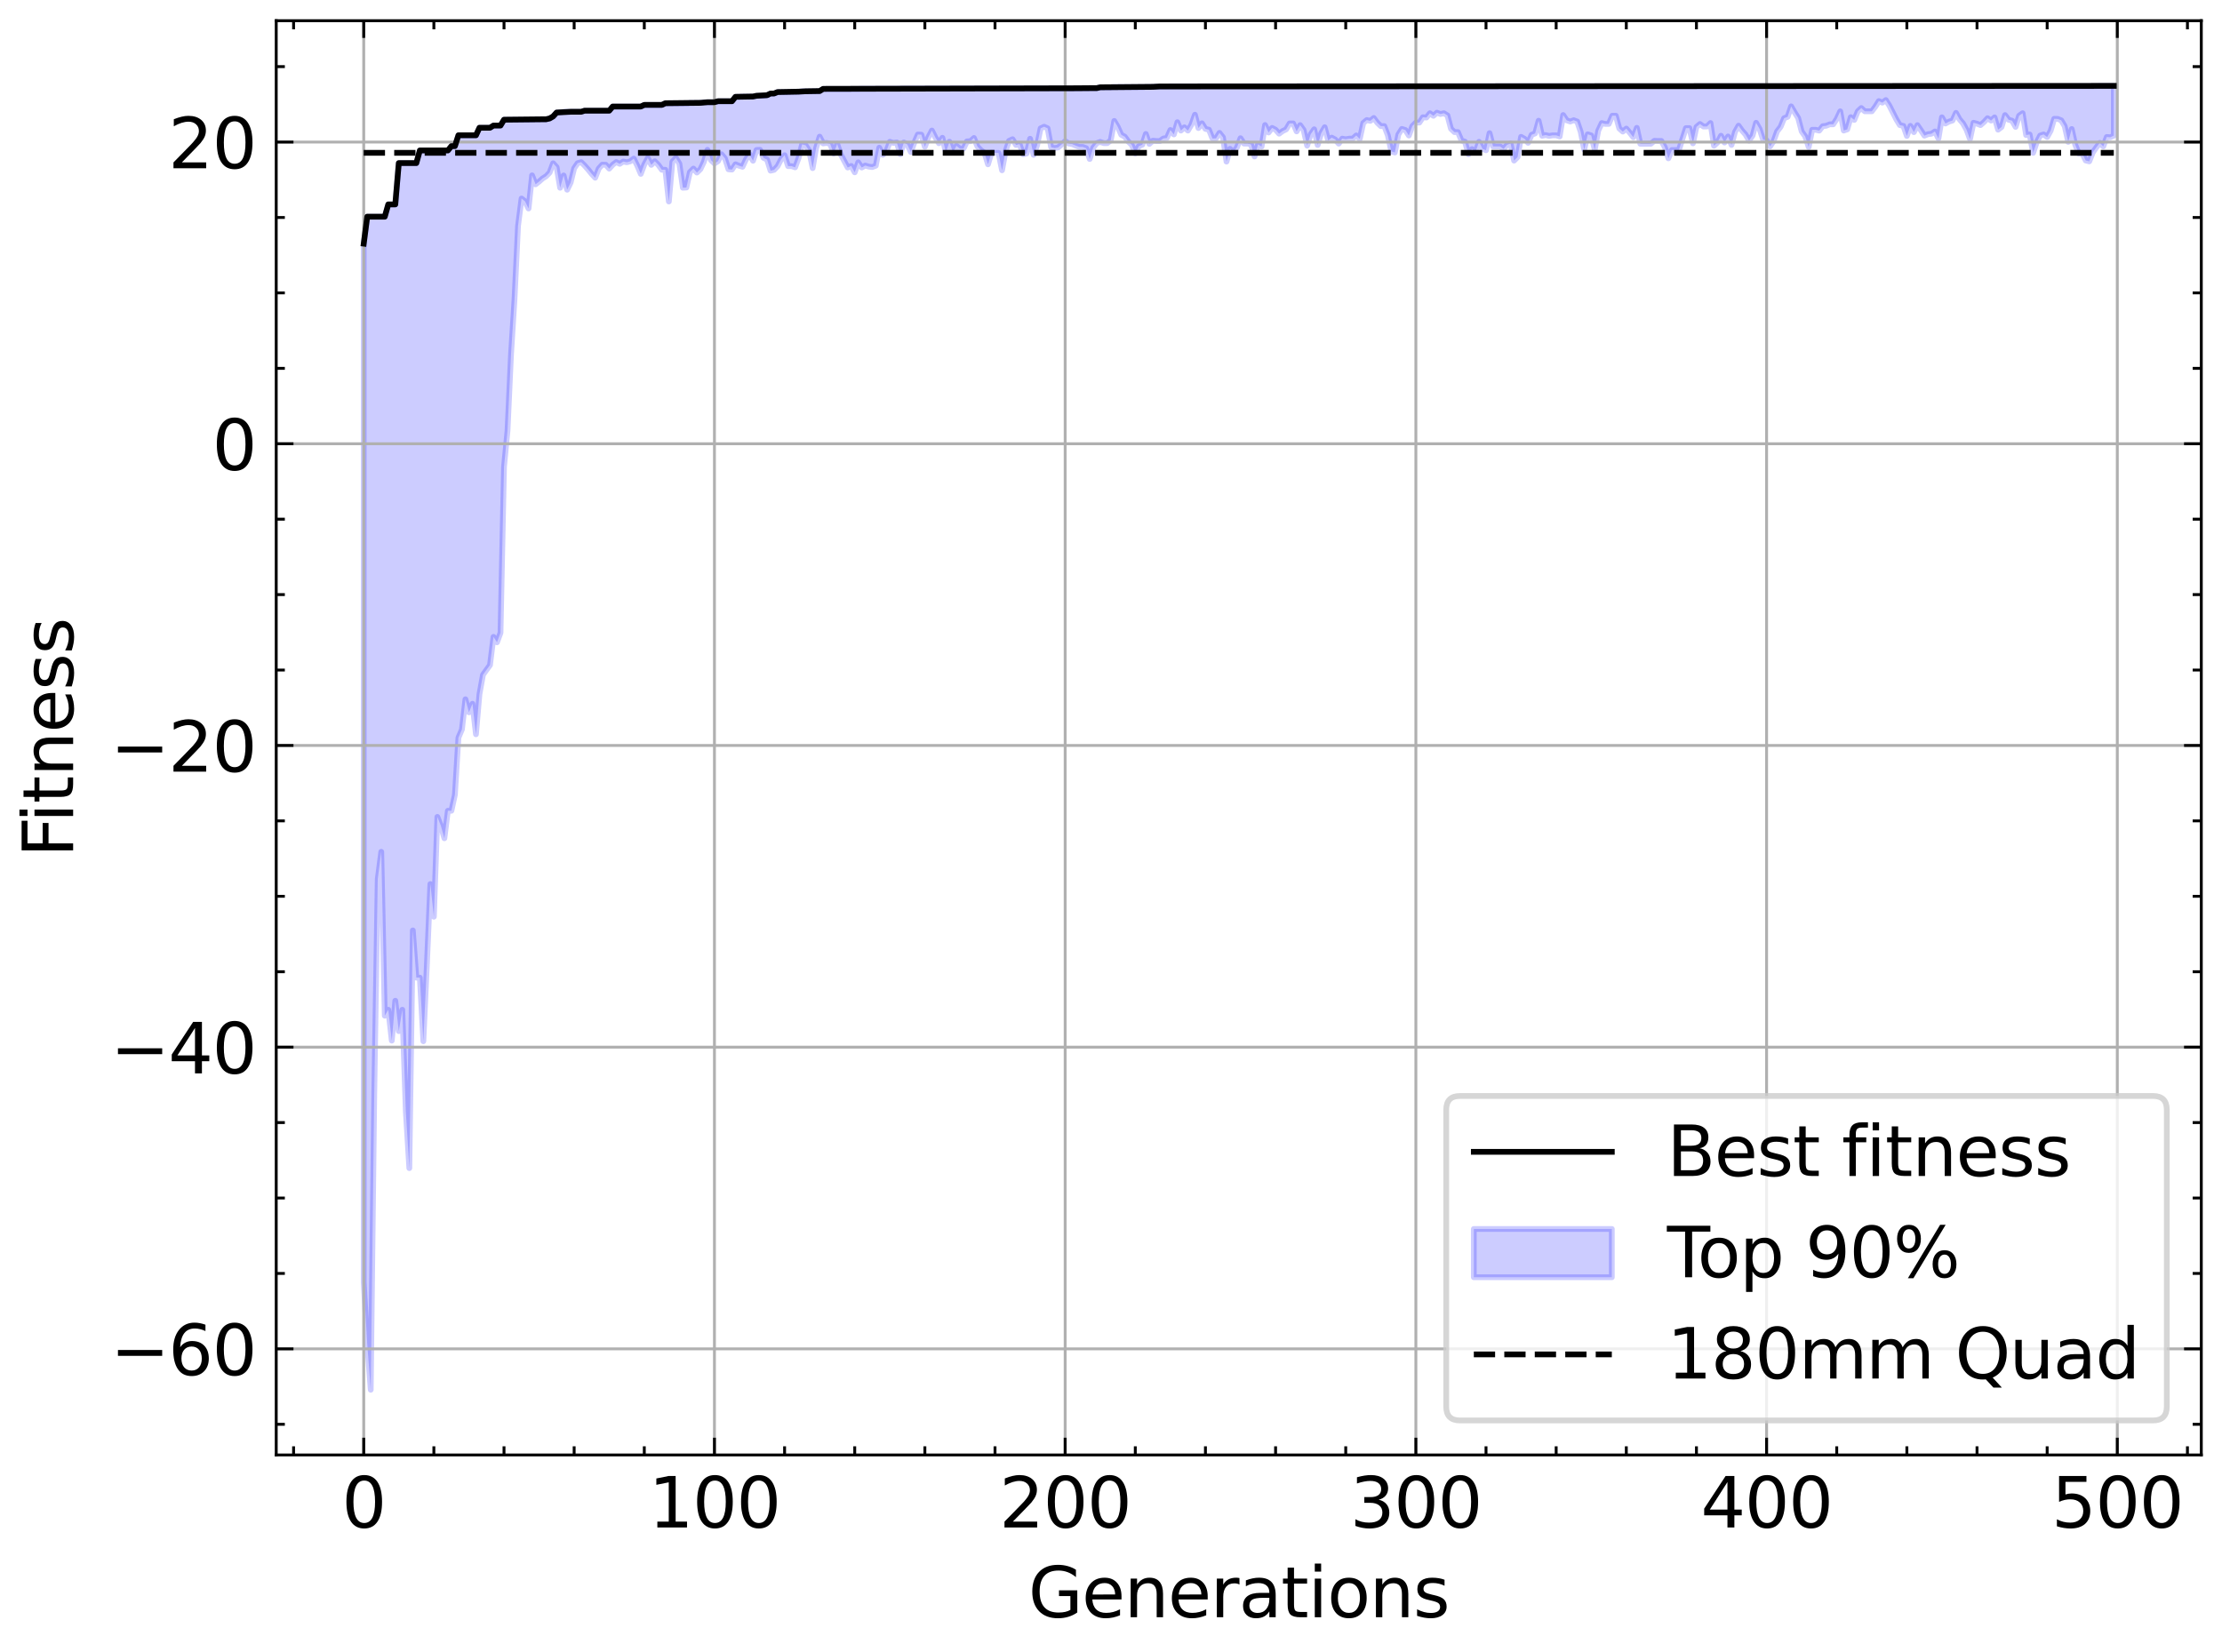 <?xml version="1.0" encoding="utf-8" standalone="no"?>
<!DOCTYPE svg PUBLIC "-//W3C//DTD SVG 1.1//EN"
  "http://www.w3.org/Graphics/SVG/1.1/DTD/svg11.dtd">
<svg xmlns:xlink="http://www.w3.org/1999/xlink" width="386.439pt" height="287.408pt" viewBox="0 0 386.439 287.408" xmlns="http://www.w3.org/2000/svg" version="1.1">
 <defs>
  <style type="text/css">*{stroke-linejoin: round; stroke-linecap: butt}</style>
 </defs>
 <g id="figure_1">
  <g id="patch_1">
   <path d="M 0 287.408 
L 386.439 287.408 
L 386.439 0 
L 0 0 
z
" style="fill: #ffffff"/>
  </g>
  <g id="axes_1">
   <g id="patch_2">
    <path d="M 48.039 253.08 
L 382.839 253.08 
L 382.839 3.6 
L 48.039 3.6 
z
" style="fill: #ffffff"/>
   </g>
   <g id="PolyCollection_1">
    <defs>
     <path id="m15c1869594" d="M 63.258 -245.025 
L 63.258 -64.36 
L 63.868 -53.604 
L 64.477 -45.667 
L 65.087 -97.069 
L 65.697 -134.503 
L 66.307 -139.239 
L 66.917 -110.732 
L 67.527 -111.766 
L 68.137 -106.4 
L 68.747 -113.333 
L 69.357 -108.054 
L 69.967 -111.767 
L 70.577 -94.128 
L 71.187 -84.218 
L 71.797 -125.57 
L 72.407 -117.353 
L 73.017 -117.353 
L 73.627 -106.293 
L 74.237 -119.468 
L 74.847 -133.63 
L 75.457 -127.953 
L 76.066 -145.311 
L 76.676 -143.752 
L 77.286 -141.595 
L 77.896 -146.38 
L 78.506 -146.38 
L 79.116 -149.175 
L 79.726 -159.096 
L 80.336 -160.525 
L 80.946 -165.772 
L 81.556 -163.504 
L 82.166 -164.994 
L 82.776 -159.686 
L 83.386 -166.667 
L 83.996 -170.029 
L 84.606 -170.885 
L 85.216 -171.717 
L 85.826 -176.63 
L 86.436 -175.683 
L 87.045 -177.338 
L 87.655 -206.204 
L 88.265 -212.487 
L 88.875 -225.769 
L 89.485 -235.413 
L 90.095 -248.123 
L 90.705 -252.877 
L 91.315 -252.386 
L 91.925 -251.142 
L 92.535 -256.908 
L 93.145 -255.347 
L 93.755 -255.824 
L 94.365 -256.365 
L 94.975 -256.75 
L 95.585 -257.385 
L 96.195 -259.01 
L 96.805 -258.333 
L 97.415 -254.748 
L 98.025 -256.89 
L 98.634 -254.406 
L 99.244 -255.652 
L 99.854 -258.14 
L 100.464 -259.032 
L 101.074 -259.211 
L 101.684 -258.601 
L 102.294 -257.909 
L 102.904 -257.158 
L 103.514 -256.494 
L 104.124 -258.075 
L 104.734 -258.764 
L 105.344 -258.756 
L 105.954 -258.075 
L 106.564 -258.756 
L 107.174 -259.225 
L 107.784 -258.911 
L 108.394 -259.314 
L 109.004 -259.182 
L 109.614 -259.347 
L 110.223 -259.817 
L 110.833 -258.589 
L 111.443 -257.163 
L 112.053 -258.795 
L 112.663 -259.928 
L 113.273 -258.731 
L 113.883 -259.361 
L 114.493 -258.731 
L 115.103 -257.88 
L 115.713 -257.88 
L 116.323 -252.356 
L 116.933 -259.277 
L 117.543 -259.937 
L 118.153 -258.951 
L 118.763 -254.75 
L 119.373 -254.789 
L 119.983 -257.472 
L 120.593 -258.086 
L 121.203 -257.392 
L 121.812 -257.979 
L 122.422 -259.268 
L 123.032 -261.343 
L 123.642 -259.56 
L 124.252 -258.976 
L 124.862 -259.363 
L 125.472 -260.586 
L 126.082 -259.851 
L 126.692 -257.96 
L 127.302 -257.917 
L 127.912 -258.833 
L 128.522 -258.58 
L 129.132 -258.395 
L 129.742 -259.707 
L 130.352 -260.574 
L 130.962 -259.447 
L 131.572 -261.323 
L 132.182 -261.345 
L 132.792 -259.947 
L 133.401 -259.656 
L 134.011 -257.721 
L 134.621 -257.861 
L 135.231 -258.504 
L 135.841 -259.692 
L 136.451 -260.411 
L 137.061 -258.511 
L 137.671 -258.511 
L 138.281 -258.302 
L 138.891 -259.926 
L 139.501 -262.305 
L 140.111 -262.135 
L 140.721 -261.178 
L 141.331 -258.168 
L 141.941 -261.7 
L 142.551 -263.64 
L 143.161 -262.46 
L 143.771 -262.547 
L 144.381 -262.382 
L 144.99 -260.705 
L 145.6 -262.382 
L 146.21 -260.569 
L 146.82 -259.426 
L 147.43 -258.27 
L 148.04 -258.546 
L 148.65 -257.431 
L 149.26 -259.176 
L 149.87 -258.269 
L 150.48 -258.614 
L 151.09 -258.427 
L 151.7 -258.347 
L 152.31 -258.584 
L 152.92 -261.722 
L 153.53 -260.477 
L 154.14 -261.042 
L 154.75 -262.743 
L 155.36 -262.544 
L 155.97 -262.624 
L 156.579 -260.599 
L 157.189 -262.624 
L 157.799 -262.274 
L 158.409 -260.965 
L 159.019 -262.624 
L 159.629 -264.012 
L 160.239 -263.982 
L 160.849 -261.868 
L 161.459 -263.545 
L 162.069 -264.702 
L 162.679 -263.488 
L 163.289 -262.493 
L 163.899 -263.44 
L 164.509 -260.884 
L 165.119 -262.756 
L 165.729 -260.884 
L 166.339 -262.05 
L 166.949 -261.54 
L 167.559 -261.54 
L 168.168 -262.813 
L 168.778 -262.85 
L 169.388 -263.409 
L 169.998 -261.91 
L 170.608 -261.281 
L 171.218 -260.812 
L 171.828 -258.825 
L 172.438 -260.862 
L 173.048 -260.812 
L 173.658 -260.812 
L 174.268 -257.787 
L 174.878 -261.068 
L 175.488 -262.908 
L 176.098 -263.193 
L 176.708 -262.185 
L 177.318 -262.347 
L 177.928 -260.593 
L 178.538 -260.701 
L 179.148 -263.277 
L 179.757 -260.466 
L 180.367 -262.137 
L 180.977 -265.08 
L 181.587 -265.365 
L 182.197 -265.086 
L 182.807 -261.792 
L 183.417 -261.652 
L 184.027 -261.76 
L 184.637 -262.294 
L 185.247 -262.861 
L 185.857 -262.446 
L 186.467 -262.354 
L 187.077 -262.082 
L 187.687 -261.852 
L 188.297 -261.852 
L 188.907 -261.626 
L 189.517 -259.751 
L 190.127 -261.716 
L 190.737 -262.51 
L 191.346 -262.726 
L 191.956 -262.51 
L 192.566 -262.51 
L 193.176 -262.987 
L 193.786 -266.374 
L 194.396 -265.337 
L 195.006 -263.963 
L 195.616 -263.634 
L 196.226 -262.79 
L 196.836 -262.199 
L 197.446 -260.727 
L 198.056 -261.984 
L 198.666 -262.242 
L 199.276 -264.11 
L 199.886 -262.376 
L 200.496 -262.937 
L 201.106 -262.88 
L 201.716 -262.871 
L 202.326 -263.321 
L 202.935 -263.406 
L 203.545 -264.792 
L 204.155 -264.026 
L 204.765 -266.153 
L 205.375 -264.693 
L 205.985 -265.262 
L 206.595 -264.693 
L 207.205 -265.725 
L 207.815 -267.453 
L 208.425 -265.135 
L 209.035 -265.963 
L 209.645 -264.991 
L 210.255 -264.845 
L 210.865 -263.317 
L 211.475 -263.339 
L 212.085 -264.294 
L 212.695 -263.518 
L 213.305 -259.295 
L 213.915 -261.523 
L 214.524 -260.886 
L 215.134 -261.789 
L 215.744 -263.367 
L 216.354 -262.437 
L 216.964 -262.437 
L 217.574 -262.294 
L 218.184 -260.184 
L 218.794 -262.294 
L 219.404 -261.899 
L 220.014 -265.663 
L 220.624 -264.359 
L 221.234 -265.16 
L 221.844 -264.842 
L 222.454 -264.155 
L 223.064 -264.609 
L 223.674 -264.905 
L 224.284 -265.942 
L 224.894 -265.942 
L 225.504 -264.555 
L 226.113 -265.648 
L 226.723 -264.789 
L 227.333 -262.077 
L 227.943 -264.053 
L 228.553 -264.92 
L 229.163 -262.181 
L 229.773 -264.234 
L 230.383 -265.278 
L 230.993 -262.966 
L 231.603 -263.469 
L 232.213 -263.147 
L 232.823 -262.421 
L 233.433 -263.294 
L 234.043 -263.182 
L 234.653 -263.294 
L 235.263 -263.294 
L 235.873 -263.844 
L 236.483 -263.242 
L 237.092 -266.023 
L 237.702 -266.527 
L 238.312 -266.386 
L 238.922 -266.885 
L 239.532 -266.065 
L 240.142 -265.472 
L 240.752 -265.472 
L 241.362 -263.89 
L 241.972 -261.083 
L 242.582 -260.878 
L 243.192 -264.009 
L 243.802 -264.98 
L 244.412 -264.795 
L 245.022 -263.834 
L 245.632 -265.491 
L 246.242 -266.083 
L 246.852 -266.083 
L 247.462 -267.013 
L 248.072 -266.962 
L 248.681 -267.713 
L 249.291 -267.266 
L 249.901 -267.811 
L 250.511 -267.577 
L 251.121 -267.713 
L 251.731 -267.338 
L 252.341 -265.024 
L 252.951 -264.428 
L 253.561 -264.428 
L 254.171 -262.966 
L 254.781 -262.763 
L 255.391 -260.586 
L 256.001 -261.471 
L 256.611 -260.933 
L 257.221 -262.738 
L 257.831 -261.513 
L 258.441 -261.266 
L 259.051 -264.249 
L 259.661 -261.941 
L 260.27 -261.941 
L 260.88 -261.941 
L 261.49 -261.495 
L 262.1 -262.216 
L 262.71 -262.452 
L 263.32 -259.469 
L 263.93 -260.089 
L 264.54 -263.605 
L 265.15 -263.258 
L 265.76 -262.565 
L 266.37 -263.965 
L 266.98 -264.197 
L 267.59 -266.41 
L 268.2 -263.785 
L 268.81 -263.914 
L 269.42 -263.763 
L 270.03 -263.871 
L 270.64 -263.871 
L 271.25 -263.662 
L 271.859 -267.4 
L 272.469 -266.479 
L 273.079 -266.27 
L 273.689 -266.499 
L 274.299 -266.27 
L 274.909 -264.466 
L 275.519 -261.373 
L 276.129 -264.047 
L 276.739 -263.85 
L 277.349 -261.362 
L 277.959 -264.688 
L 278.569 -266 
L 279.179 -265.85 
L 279.789 -265.85 
L 280.399 -267.278 
L 281.009 -267.278 
L 281.619 -265.067 
L 282.229 -264.522 
L 282.839 -265.041 
L 283.448 -264.322 
L 284.058 -263.534 
L 284.668 -265.171 
L 285.278 -262.397 
L 285.888 -262.397 
L 286.498 -262.397 
L 287.108 -262.407 
L 287.718 -262.919 
L 288.328 -262.895 
L 288.938 -262.895 
L 289.548 -261.779 
L 290.158 -259.869 
L 290.768 -261.312 
L 291.378 -261.312 
L 291.988 -261.312 
L 292.598 -263.237 
L 293.208 -265.121 
L 293.818 -265.121 
L 294.428 -262.471 
L 295.037 -265.331 
L 295.647 -265.841 
L 296.257 -265.404 
L 296.867 -265.404 
L 297.477 -266.009 
L 298.087 -262.055 
L 298.697 -262.626 
L 299.307 -263.8 
L 299.917 -262.612 
L 300.527 -263.67 
L 301.137 -262.2 
L 301.747 -264.47 
L 302.357 -265.553 
L 302.967 -264.699 
L 303.577 -264.008 
L 304.187 -262.941 
L 304.797 -263.82 
L 305.407 -266.054 
L 306.017 -264.986 
L 306.626 -263.122 
L 307.236 -263 
L 307.846 -261.94 
L 308.456 -262.873 
L 309.066 -264.57 
L 309.676 -265.357 
L 310.286 -266.849 
L 310.896 -267.087 
L 311.506 -268.907 
L 312.116 -267.864 
L 312.726 -266.89 
L 313.336 -264.553 
L 313.946 -263.686 
L 314.556 -261.828 
L 315.166 -264.832 
L 315.776 -264.832 
L 316.386 -264.688 
L 316.996 -265.456 
L 317.606 -265.53 
L 318.215 -265.788 
L 318.825 -265.788 
L 319.435 -266.731 
L 320.045 -268.044 
L 320.655 -264.698 
L 321.265 -264.909 
L 321.875 -267.029 
L 322.485 -266.549 
L 323.095 -268.047 
L 323.705 -268.616 
L 324.315 -268.047 
L 324.925 -268.046 
L 325.535 -268.047 
L 326.145 -268.854 
L 326.755 -269.827 
L 327.365 -269.556 
L 327.975 -270.004 
L 328.585 -269.043 
L 329.195 -267.837 
L 329.804 -266.638 
L 330.414 -265.645 
L 331.024 -265.514 
L 331.634 -263.756 
L 332.244 -265.514 
L 332.854 -264.418 
L 333.464 -265.645 
L 334.074 -264.75 
L 334.684 -263.809 
L 335.294 -264.065 
L 335.904 -264.147 
L 336.514 -264.541 
L 337.124 -263.309 
L 337.734 -267.007 
L 338.344 -265.922 
L 338.954 -266.256 
L 339.564 -266.443 
L 340.174 -267.777 
L 340.784 -266.665 
L 341.393 -265.951 
L 342.003 -264.857 
L 342.613 -263.213 
L 343.223 -266.054 
L 343.833 -265.893 
L 344.443 -265.648 
L 345.053 -266.182 
L 345.663 -266.85 
L 346.273 -266.438 
L 346.883 -266.992 
L 347.493 -264.853 
L 348.103 -265.317 
L 348.713 -267.394 
L 349.323 -266.578 
L 349.933 -266.412 
L 350.543 -265.333 
L 351.153 -267.28 
L 351.763 -267.717 
L 352.373 -263.914 
L 352.982 -264.025 
L 353.592 -260.819 
L 354.202 -262.621 
L 354.812 -263.828 
L 355.422 -264.025 
L 356.032 -263.57 
L 356.642 -264.677 
L 357.252 -266.737 
L 357.862 -266.728 
L 358.472 -266.484 
L 359.082 -265.466 
L 359.692 -262.731 
L 360.302 -264.967 
L 360.912 -262.242 
L 361.522 -260.706 
L 362.132 -260.747 
L 362.742 -259.488 
L 363.352 -259.34 
L 363.962 -260.882 
L 364.571 -261.75 
L 365.181 -262.559 
L 365.791 -261.939 
L 366.401 -263.581 
L 367.011 -263.528 
L 367.621 -263.818 
L 367.621 -272.467 
L 367.621 -272.467 
L 367.011 -272.467 
L 366.401 -272.467 
L 365.791 -272.467 
L 365.181 -272.467 
L 364.571 -272.434 
L 363.962 -272.434 
L 363.352 -272.434 
L 362.742 -272.434 
L 362.132 -272.434 
L 361.522 -272.434 
L 360.912 -272.434 
L 360.302 -272.434 
L 359.692 -272.434 
L 359.082 -272.434 
L 358.472 -272.434 
L 357.862 -272.434 
L 357.252 -272.434 
L 356.642 -272.434 
L 356.032 -272.434 
L 355.422 -272.434 
L 354.812 -272.434 
L 354.202 -272.434 
L 353.592 -272.434 
L 352.982 -272.434 
L 352.373 -272.434 
L 351.763 -272.434 
L 351.153 -272.434 
L 350.543 -272.434 
L 349.933 -272.434 
L 349.323 -272.434 
L 348.713 -272.434 
L 348.103 -272.434 
L 347.493 -272.434 
L 346.883 -272.434 
L 346.273 -272.434 
L 345.663 -272.434 
L 345.053 -272.434 
L 344.443 -272.434 
L 343.833 -272.434 
L 343.223 -272.434 
L 342.613 -272.434 
L 342.003 -272.434 
L 341.393 -272.434 
L 340.784 -272.434 
L 340.174 -272.434 
L 339.564 -272.434 
L 338.954 -272.434 
L 338.344 -272.434 
L 337.734 -272.434 
L 337.124 -272.434 
L 336.514 -272.434 
L 335.904 -272.434 
L 335.294 -272.434 
L 334.684 -272.434 
L 334.074 -272.434 
L 333.464 -272.434 
L 332.854 -272.434 
L 332.244 -272.434 
L 331.634 -272.434 
L 331.024 -272.434 
L 330.414 -272.434 
L 329.804 -272.434 
L 329.195 -272.434 
L 328.585 -272.434 
L 327.975 -272.434 
L 327.365 -272.434 
L 326.755 -272.434 
L 326.145 -272.434 
L 325.535 -272.434 
L 324.925 -272.434 
L 324.315 -272.434 
L 323.705 -272.434 
L 323.095 -272.434 
L 322.485 -272.434 
L 321.875 -272.434 
L 321.265 -272.434 
L 320.655 -272.434 
L 320.045 -272.434 
L 319.435 -272.434 
L 318.825 -272.434 
L 318.215 -272.434 
L 317.606 -272.434 
L 316.996 -272.434 
L 316.386 -272.434 
L 315.776 -272.434 
L 315.166 -272.434 
L 314.556 -272.434 
L 313.946 -272.434 
L 313.336 -272.434 
L 312.726 -272.434 
L 312.116 -272.434 
L 311.506 -272.434 
L 310.896 -272.434 
L 310.286 -272.434 
L 309.676 -272.434 
L 309.066 -272.434 
L 308.456 -272.434 
L 307.846 -272.434 
L 307.236 -272.434 
L 306.626 -272.434 
L 306.017 -272.434 
L 305.407 -272.434 
L 304.797 -272.434 
L 304.187 -272.434 
L 303.577 -272.434 
L 302.967 -272.434 
L 302.357 -272.434 
L 301.747 -272.434 
L 301.137 -272.434 
L 300.527 -272.434 
L 299.917 -272.434 
L 299.307 -272.434 
L 298.697 -272.434 
L 298.087 -272.434 
L 297.477 -272.434 
L 296.867 -272.434 
L 296.257 -272.434 
L 295.647 -272.434 
L 295.037 -272.434 
L 294.428 -272.434 
L 293.818 -272.434 
L 293.208 -272.434 
L 292.598 -272.434 
L 291.988 -272.434 
L 291.378 -272.434 
L 290.768 -272.434 
L 290.158 -272.434 
L 289.548 -272.434 
L 288.938 -272.434 
L 288.328 -272.434 
L 287.718 -272.434 
L 287.108 -272.43 
L 286.498 -272.43 
L 285.888 -272.43 
L 285.278 -272.43 
L 284.668 -272.43 
L 284.058 -272.43 
L 283.448 -272.43 
L 282.839 -272.43 
L 282.229 -272.43 
L 281.619 -272.43 
L 281.009 -272.43 
L 280.399 -272.43 
L 279.789 -272.43 
L 279.179 -272.43 
L 278.569 -272.43 
L 277.959 -272.43 
L 277.349 -272.43 
L 276.739 -272.43 
L 276.129 -272.43 
L 275.519 -272.43 
L 274.909 -272.43 
L 274.299 -272.43 
L 273.689 -272.43 
L 273.079 -272.43 
L 272.469 -272.43 
L 271.859 -272.43 
L 271.25 -272.43 
L 270.64 -272.43 
L 270.03 -272.43 
L 269.42 -272.43 
L 268.81 -272.43 
L 268.2 -272.43 
L 267.59 -272.43 
L 266.98 -272.43 
L 266.37 -272.43 
L 265.76 -272.43 
L 265.15 -272.43 
L 264.54 -272.43 
L 263.93 -272.43 
L 263.32 -272.43 
L 262.71 -272.43 
L 262.1 -272.43 
L 261.49 -272.43 
L 260.88 -272.43 
L 260.27 -272.43 
L 259.661 -272.43 
L 259.051 -272.43 
L 258.441 -272.43 
L 257.831 -272.43 
L 257.221 -272.43 
L 256.611 -272.43 
L 256.001 -272.43 
L 255.391 -272.43 
L 254.781 -272.43 
L 254.171 -272.43 
L 253.561 -272.43 
L 252.951 -272.43 
L 252.341 -272.43 
L 251.731 -272.43 
L 251.121 -272.43 
L 250.511 -272.43 
L 249.901 -272.43 
L 249.291 -272.43 
L 248.681 -272.419 
L 248.072 -272.419 
L 247.462 -272.419 
L 246.852 -272.419 
L 246.242 -272.419 
L 245.632 -272.419 
L 245.022 -272.419 
L 244.412 -272.419 
L 243.802 -272.419 
L 243.192 -272.419 
L 242.582 -272.419 
L 241.972 -272.419 
L 241.362 -272.419 
L 240.752 -272.419 
L 240.142 -272.419 
L 239.532 -272.419 
L 238.922 -272.419 
L 238.312 -272.419 
L 237.702 -272.419 
L 237.092 -272.419 
L 236.483 -272.419 
L 235.873 -272.419 
L 235.263 -272.419 
L 234.653 -272.419 
L 234.043 -272.419 
L 233.433 -272.419 
L 232.823 -272.419 
L 232.213 -272.419 
L 231.603 -272.419 
L 230.993 -272.419 
L 230.383 -272.419 
L 229.773 -272.419 
L 229.163 -272.419 
L 228.553 -272.419 
L 227.943 -272.419 
L 227.333 -272.419 
L 226.723 -272.419 
L 226.113 -272.419 
L 225.504 -272.419 
L 224.894 -272.419 
L 224.284 -272.419 
L 223.674 -272.419 
L 223.064 -272.419 
L 222.454 -272.419 
L 221.844 -272.419 
L 221.234 -272.416 
L 220.624 -272.416 
L 220.014 -272.416 
L 219.404 -272.416 
L 218.794 -272.416 
L 218.184 -272.416 
L 217.574 -272.416 
L 216.964 -272.416 
L 216.354 -272.416 
L 215.744 -272.411 
L 215.134 -272.411 
L 214.524 -272.411 
L 213.915 -272.411 
L 213.305 -272.411 
L 212.695 -272.411 
L 212.085 -272.411 
L 211.475 -272.411 
L 210.865 -272.411 
L 210.255 -272.411 
L 209.645 -272.411 
L 209.035 -272.411 
L 208.425 -272.411 
L 207.815 -272.411 
L 207.205 -272.411 
L 206.595 -272.411 
L 205.985 -272.411 
L 205.375 -272.411 
L 204.765 -272.411 
L 204.155 -272.411 
L 203.545 -272.411 
L 202.935 -272.368 
L 202.326 -272.368 
L 201.716 -272.368 
L 201.106 -272.368 
L 200.496 -272.302 
L 199.886 -272.302 
L 199.276 -272.288 
L 198.666 -272.279 
L 198.056 -272.279 
L 197.446 -272.279 
L 196.836 -272.279 
L 196.226 -272.279 
L 195.616 -272.279 
L 195.006 -272.279 
L 194.396 -272.279 
L 193.786 -272.279 
L 193.176 -272.221 
L 192.566 -272.221 
L 191.956 -272.221 
L 191.346 -272.221 
L 190.737 -272.079 
L 190.127 -272.079 
L 189.517 -272.079 
L 188.907 -272.079 
L 188.297 -272.079 
L 187.687 -272.079 
L 187.077 -272.053 
L 186.467 -272.053 
L 185.857 -272.053 
L 185.247 -272.053 
L 184.637 -272.053 
L 184.027 -272.053 
L 183.417 -272.053 
L 182.807 -272.053 
L 182.197 -272.053 
L 181.587 -272.053 
L 180.977 -272.053 
L 180.367 -272.053 
L 179.757 -272.053 
L 179.148 -272.053 
L 178.538 -272.053 
L 177.928 -272.053 
L 177.318 -272.053 
L 176.708 -272.053 
L 176.098 -272.053 
L 175.488 -272.053 
L 174.878 -272.053 
L 174.268 -272.053 
L 173.658 -272.053 
L 173.048 -272.053 
L 172.438 -272.053 
L 171.828 -272.053 
L 171.218 -272.053 
L 170.608 -272.053 
L 169.998 -272.053 
L 169.388 -272.053 
L 168.778 -272.053 
L 168.168 -272.053 
L 167.559 -272.053 
L 166.949 -272.053 
L 166.339 -272.053 
L 165.729 -272.053 
L 165.119 -272.034 
L 164.509 -272.034 
L 163.899 -272.034 
L 163.289 -272.034 
L 162.679 -272.034 
L 162.069 -272.034 
L 161.459 -272.034 
L 160.849 -272.034 
L 160.239 -272.034 
L 159.629 -272.034 
L 159.019 -272.034 
L 158.409 -272.034 
L 157.799 -272.034 
L 157.189 -272.034 
L 156.579 -272.004 
L 155.97 -272.002 
L 155.36 -272.002 
L 154.75 -272.002 
L 154.14 -272.002 
L 153.53 -272.002 
L 152.92 -272.002 
L 152.31 -272.001 
L 151.7 -272.001 
L 151.09 -272.001 
L 150.48 -272.001 
L 149.87 -272.001 
L 149.26 -271.948 
L 148.65 -271.948 
L 148.04 -271.948 
L 147.43 -271.948 
L 146.82 -271.948 
L 146.21 -271.948 
L 145.6 -271.948 
L 144.99 -271.948 
L 144.381 -271.948 
L 143.771 -271.948 
L 143.161 -271.948 
L 142.551 -271.568 
L 141.941 -271.53 
L 141.331 -271.53 
L 140.721 -271.53 
L 140.111 -271.53 
L 139.501 -271.53 
L 138.891 -271.461 
L 138.281 -271.461 
L 137.671 -271.461 
L 137.061 -271.392 
L 136.451 -271.392 
L 135.841 -271.392 
L 135.231 -271.392 
L 134.621 -271.142 
L 134.011 -271.142 
L 133.401 -270.849 
L 132.792 -270.747 
L 132.182 -270.747 
L 131.572 -270.747 
L 130.962 -270.621 
L 130.352 -270.621 
L 129.742 -270.621 
L 129.132 -270.621 
L 128.522 -270.565 
L 127.912 -270.565 
L 127.302 -269.797 
L 126.692 -269.797 
L 126.082 -269.797 
L 125.472 -269.797 
L 124.862 -269.797 
L 124.252 -269.63 
L 123.642 -269.63 
L 123.032 -269.624 
L 122.422 -269.624 
L 121.812 -269.52 
L 121.203 -269.508 
L 120.593 -269.508 
L 119.983 -269.508 
L 119.373 -269.451 
L 118.763 -269.451 
L 118.153 -269.451 
L 117.543 -269.451 
L 116.933 -269.451 
L 116.323 -269.451 
L 115.713 -269.451 
L 115.103 -269.16 
L 114.493 -269.16 
L 113.883 -269.16 
L 113.273 -269.16 
L 112.663 -269.16 
L 112.053 -269.16 
L 111.443 -268.876 
L 110.833 -268.876 
L 110.223 -268.876 
L 109.614 -268.876 
L 109.004 -268.876 
L 108.394 -268.876 
L 107.784 -268.876 
L 107.174 -268.876 
L 106.564 -268.876 
L 105.954 -268.158 
L 105.344 -268.158 
L 104.734 -268.158 
L 104.124 -268.158 
L 103.514 -268.158 
L 102.904 -268.158 
L 102.294 -268.158 
L 101.684 -268.158 
L 101.074 -267.965 
L 100.464 -267.965 
L 99.854 -267.965 
L 99.244 -267.965 
L 98.634 -267.965 
L 98.025 -267.965 
L 97.415 -267.884 
L 96.805 -267.834 
L 96.195 -267.154 
L 95.585 -266.803 
L 94.975 -266.664 
L 94.365 -266.664 
L 93.755 -266.664 
L 93.145 -266.664 
L 92.535 -266.585 
L 91.925 -266.585 
L 91.315 -266.585 
L 90.705 -266.585 
L 90.095 -266.585 
L 89.485 -266.585 
L 88.875 -266.585 
L 88.265 -266.585 
L 87.655 -266.585 
L 87.045 -265.568 
L 86.436 -265.568 
L 85.826 -265.568 
L 85.216 -265.187 
L 84.606 -265.187 
L 83.996 -265.187 
L 83.386 -265.187 
L 82.776 -263.877 
L 82.166 -263.877 
L 81.556 -263.877 
L 80.946 -263.877 
L 80.336 -263.877 
L 79.726 -263.877 
L 79.116 -261.993 
L 78.506 -261.993 
L 77.896 -261.234 
L 77.286 -261.234 
L 76.676 -261.234 
L 76.066 -261.234 
L 75.457 -261.234 
L 74.847 -261.234 
L 74.237 -261.234 
L 73.627 -261.234 
L 73.017 -261.234 
L 72.407 -259.04 
L 71.797 -259.04 
L 71.187 -259.04 
L 70.577 -259.04 
L 69.967 -259.04 
L 69.357 -259.04 
L 68.747 -251.853 
L 68.137 -251.853 
L 67.527 -251.853 
L 66.917 -249.717 
L 66.307 -249.717 
L 65.697 -249.717 
L 65.087 -249.717 
L 64.477 -249.717 
L 63.868 -249.717 
L 63.258 -245.025 
z
" style="stroke: #0000ff; stroke-opacity: 0.2"/>
    </defs>
    <g clip-path="url(#p8fee951aa5)">
     <use xlink:href="#m15c1869594" x="0" y="287.408" style="fill: #0000ff; fill-opacity: 0.2; stroke: #0000ff; stroke-opacity: 0.2"/>
    </g>
   </g>
   <g id="matplotlib.axis_1">
    <g id="xtick_1">
     <g id="line2d_1">
      <path d="M 63.258 253.08 
L 63.258 3.6 
" clip-path="url(#p8fee951aa5)" style="fill: none; stroke: #b0b0b0; stroke-width: 0.5; stroke-linecap: square"/>
     </g>
     <g id="line2d_2">
      <defs>
       <path id="m917000c74b" d="M 0 0 
L 0 -3 
" style="stroke: #000000; stroke-width: 0.5"/>
      </defs>
      <g>
       <use xlink:href="#m917000c74b" x="63.258" y="253.08" style="stroke: #000000; stroke-width: 0.5"/>
      </g>
     </g>
     <g id="line2d_3">
      <defs>
       <path id="m4d065df2a0" d="M 0 0 
L 0 3 
" style="stroke: #000000; stroke-width: 0.5"/>
      </defs>
      <g>
       <use xlink:href="#m4d065df2a0" x="63.258" y="3.6" style="stroke: #000000; stroke-width: 0.5"/>
      </g>
     </g>
     <g id="text_1">
      <!-- 0 -->
      <g transform="translate(59.44 265.698) scale(0.12 -0.12)">
       <defs>
        <path id="DejaVuSans-30" d="M 2034 4250 
Q 1547 4250 1301 3770 
Q 1056 3291 1056 2328 
Q 1056 1369 1301 889 
Q 1547 409 2034 409 
Q 2525 409 2770 889 
Q 3016 1369 3016 2328 
Q 3016 3291 2770 3770 
Q 2525 4250 2034 4250 
z
M 2034 4750 
Q 2819 4750 3233 4129 
Q 3647 3509 3647 2328 
Q 3647 1150 3233 529 
Q 2819 -91 2034 -91 
Q 1250 -91 836 529 
Q 422 1150 422 2328 
Q 422 3509 836 4129 
Q 1250 4750 2034 4750 
z
" transform="scale(0.016)"/>
       </defs>
       <use xlink:href="#DejaVuSans-30"/>
      </g>
     </g>
    </g>
    <g id="xtick_2">
     <g id="line2d_4">
      <path d="M 124.252 253.08 
L 124.252 3.6 
" clip-path="url(#p8fee951aa5)" style="fill: none; stroke: #b0b0b0; stroke-width: 0.5; stroke-linecap: square"/>
     </g>
     <g id="line2d_5">
      <g>
       <use xlink:href="#m917000c74b" x="124.252" y="253.08" style="stroke: #000000; stroke-width: 0.5"/>
      </g>
     </g>
     <g id="line2d_6">
      <g>
       <use xlink:href="#m4d065df2a0" x="124.252" y="3.6" style="stroke: #000000; stroke-width: 0.5"/>
      </g>
     </g>
     <g id="text_2">
      <!-- 100 -->
      <g transform="translate(112.8 265.698) scale(0.12 -0.12)">
       <defs>
        <path id="DejaVuSans-31" d="M 794 531 
L 1825 531 
L 1825 4091 
L 703 3866 
L 703 4441 
L 1819 4666 
L 2450 4666 
L 2450 531 
L 3481 531 
L 3481 0 
L 794 0 
L 794 531 
z
" transform="scale(0.016)"/>
       </defs>
       <use xlink:href="#DejaVuSans-31"/>
       <use xlink:href="#DejaVuSans-30" x="63.623"/>
       <use xlink:href="#DejaVuSans-30" x="127.246"/>
      </g>
     </g>
    </g>
    <g id="xtick_3">
     <g id="line2d_7">
      <path d="M 185.247 253.08 
L 185.247 3.6 
" clip-path="url(#p8fee951aa5)" style="fill: none; stroke: #b0b0b0; stroke-width: 0.5; stroke-linecap: square"/>
     </g>
     <g id="line2d_8">
      <g>
       <use xlink:href="#m917000c74b" x="185.247" y="253.08" style="stroke: #000000; stroke-width: 0.5"/>
      </g>
     </g>
     <g id="line2d_9">
      <g>
       <use xlink:href="#m4d065df2a0" x="185.247" y="3.6" style="stroke: #000000; stroke-width: 0.5"/>
      </g>
     </g>
     <g id="text_3">
      <!-- 200 -->
      <g transform="translate(173.794 265.698) scale(0.12 -0.12)">
       <defs>
        <path id="DejaVuSans-32" d="M 1228 531 
L 3431 531 
L 3431 0 
L 469 0 
L 469 531 
Q 828 903 1448 1529 
Q 2069 2156 2228 2338 
Q 2531 2678 2651 2914 
Q 2772 3150 2772 3378 
Q 2772 3750 2511 3984 
Q 2250 4219 1831 4219 
Q 1534 4219 1204 4116 
Q 875 4013 500 3803 
L 500 4441 
Q 881 4594 1212 4672 
Q 1544 4750 1819 4750 
Q 2544 4750 2975 4387 
Q 3406 4025 3406 3419 
Q 3406 3131 3298 2873 
Q 3191 2616 2906 2266 
Q 2828 2175 2409 1742 
Q 1991 1309 1228 531 
z
" transform="scale(0.016)"/>
       </defs>
       <use xlink:href="#DejaVuSans-32"/>
       <use xlink:href="#DejaVuSans-30" x="63.623"/>
       <use xlink:href="#DejaVuSans-30" x="127.246"/>
      </g>
     </g>
    </g>
    <g id="xtick_4">
     <g id="line2d_10">
      <path d="M 246.242 253.08 
L 246.242 3.6 
" clip-path="url(#p8fee951aa5)" style="fill: none; stroke: #b0b0b0; stroke-width: 0.5; stroke-linecap: square"/>
     </g>
     <g id="line2d_11">
      <g>
       <use xlink:href="#m917000c74b" x="246.242" y="253.08" style="stroke: #000000; stroke-width: 0.5"/>
      </g>
     </g>
     <g id="line2d_12">
      <g>
       <use xlink:href="#m4d065df2a0" x="246.242" y="3.6" style="stroke: #000000; stroke-width: 0.5"/>
      </g>
     </g>
     <g id="text_4">
      <!-- 300 -->
      <g transform="translate(234.789 265.698) scale(0.12 -0.12)">
       <defs>
        <path id="DejaVuSans-33" d="M 2597 2516 
Q 3050 2419 3304 2112 
Q 3559 1806 3559 1356 
Q 3559 666 3084 287 
Q 2609 -91 1734 -91 
Q 1441 -91 1130 -33 
Q 819 25 488 141 
L 488 750 
Q 750 597 1062 519 
Q 1375 441 1716 441 
Q 2309 441 2620 675 
Q 2931 909 2931 1356 
Q 2931 1769 2642 2001 
Q 2353 2234 1838 2234 
L 1294 2234 
L 1294 2753 
L 1863 2753 
Q 2328 2753 2575 2939 
Q 2822 3125 2822 3475 
Q 2822 3834 2567 4026 
Q 2313 4219 1838 4219 
Q 1578 4219 1281 4162 
Q 984 4106 628 3988 
L 628 4550 
Q 988 4650 1302 4700 
Q 1616 4750 1894 4750 
Q 2613 4750 3031 4423 
Q 3450 4097 3450 3541 
Q 3450 3153 3228 2886 
Q 3006 2619 2597 2516 
z
" transform="scale(0.016)"/>
       </defs>
       <use xlink:href="#DejaVuSans-33"/>
       <use xlink:href="#DejaVuSans-30" x="63.623"/>
       <use xlink:href="#DejaVuSans-30" x="127.246"/>
      </g>
     </g>
    </g>
    <g id="xtick_5">
     <g id="line2d_13">
      <path d="M 307.236 253.08 
L 307.236 3.6 
" clip-path="url(#p8fee951aa5)" style="fill: none; stroke: #b0b0b0; stroke-width: 0.5; stroke-linecap: square"/>
     </g>
     <g id="line2d_14">
      <g>
       <use xlink:href="#m917000c74b" x="307.236" y="253.08" style="stroke: #000000; stroke-width: 0.5"/>
      </g>
     </g>
     <g id="line2d_15">
      <g>
       <use xlink:href="#m4d065df2a0" x="307.236" y="3.6" style="stroke: #000000; stroke-width: 0.5"/>
      </g>
     </g>
     <g id="text_5">
      <!-- 400 -->
      <g transform="translate(295.784 265.698) scale(0.12 -0.12)">
       <defs>
        <path id="DejaVuSans-34" d="M 2419 4116 
L 825 1625 
L 2419 1625 
L 2419 4116 
z
M 2253 4666 
L 3047 4666 
L 3047 1625 
L 3713 1625 
L 3713 1100 
L 3047 1100 
L 3047 0 
L 2419 0 
L 2419 1100 
L 313 1100 
L 313 1709 
L 2253 4666 
z
" transform="scale(0.016)"/>
       </defs>
       <use xlink:href="#DejaVuSans-34"/>
       <use xlink:href="#DejaVuSans-30" x="63.623"/>
       <use xlink:href="#DejaVuSans-30" x="127.246"/>
      </g>
     </g>
    </g>
    <g id="xtick_6">
     <g id="line2d_16">
      <path d="M 368.231 253.08 
L 368.231 3.6 
" clip-path="url(#p8fee951aa5)" style="fill: none; stroke: #b0b0b0; stroke-width: 0.5; stroke-linecap: square"/>
     </g>
     <g id="line2d_17">
      <g>
       <use xlink:href="#m917000c74b" x="368.231" y="253.08" style="stroke: #000000; stroke-width: 0.5"/>
      </g>
     </g>
     <g id="line2d_18">
      <g>
       <use xlink:href="#m4d065df2a0" x="368.231" y="3.6" style="stroke: #000000; stroke-width: 0.5"/>
      </g>
     </g>
     <g id="text_6">
      <!-- 500 -->
      <g transform="translate(356.779 265.698) scale(0.12 -0.12)">
       <defs>
        <path id="DejaVuSans-35" d="M 691 4666 
L 3169 4666 
L 3169 4134 
L 1269 4134 
L 1269 2991 
Q 1406 3038 1543 3061 
Q 1681 3084 1819 3084 
Q 2600 3084 3056 2656 
Q 3513 2228 3513 1497 
Q 3513 744 3044 326 
Q 2575 -91 1722 -91 
Q 1428 -91 1123 -41 
Q 819 9 494 109 
L 494 744 
Q 775 591 1075 516 
Q 1375 441 1709 441 
Q 2250 441 2565 725 
Q 2881 1009 2881 1497 
Q 2881 1984 2565 2268 
Q 2250 2553 1709 2553 
Q 1456 2553 1204 2497 
Q 953 2441 691 2322 
L 691 4666 
z
" transform="scale(0.016)"/>
       </defs>
       <use xlink:href="#DejaVuSans-35"/>
       <use xlink:href="#DejaVuSans-30" x="63.623"/>
       <use xlink:href="#DejaVuSans-30" x="127.246"/>
      </g>
     </g>
    </g>
    <g id="xtick_7">
     <g id="line2d_19">
      <defs>
       <path id="m6bebaac0fa" d="M 0 0 
L 0 -1.5 
" style="stroke: #000000; stroke-width: 0.5"/>
      </defs>
      <g>
       <use xlink:href="#m6bebaac0fa" x="51.059" y="253.08" style="stroke: #000000; stroke-width: 0.5"/>
      </g>
     </g>
     <g id="line2d_20">
      <defs>
       <path id="m23f8356f1f" d="M 0 0 
L 0 1.5 
" style="stroke: #000000; stroke-width: 0.5"/>
      </defs>
      <g>
       <use xlink:href="#m23f8356f1f" x="51.059" y="3.6" style="stroke: #000000; stroke-width: 0.5"/>
      </g>
     </g>
    </g>
    <g id="xtick_8">
     <g id="line2d_21">
      <g>
       <use xlink:href="#m6bebaac0fa" x="75.457" y="253.08" style="stroke: #000000; stroke-width: 0.5"/>
      </g>
     </g>
     <g id="line2d_22">
      <g>
       <use xlink:href="#m23f8356f1f" x="75.457" y="3.6" style="stroke: #000000; stroke-width: 0.5"/>
      </g>
     </g>
    </g>
    <g id="xtick_9">
     <g id="line2d_23">
      <g>
       <use xlink:href="#m6bebaac0fa" x="87.655" y="253.08" style="stroke: #000000; stroke-width: 0.5"/>
      </g>
     </g>
     <g id="line2d_24">
      <g>
       <use xlink:href="#m23f8356f1f" x="87.655" y="3.6" style="stroke: #000000; stroke-width: 0.5"/>
      </g>
     </g>
    </g>
    <g id="xtick_10">
     <g id="line2d_25">
      <g>
       <use xlink:href="#m6bebaac0fa" x="99.854" y="253.08" style="stroke: #000000; stroke-width: 0.5"/>
      </g>
     </g>
     <g id="line2d_26">
      <g>
       <use xlink:href="#m23f8356f1f" x="99.854" y="3.6" style="stroke: #000000; stroke-width: 0.5"/>
      </g>
     </g>
    </g>
    <g id="xtick_11">
     <g id="line2d_27">
      <g>
       <use xlink:href="#m6bebaac0fa" x="112.053" y="253.08" style="stroke: #000000; stroke-width: 0.5"/>
      </g>
     </g>
     <g id="line2d_28">
      <g>
       <use xlink:href="#m23f8356f1f" x="112.053" y="3.6" style="stroke: #000000; stroke-width: 0.5"/>
      </g>
     </g>
    </g>
    <g id="xtick_12">
     <g id="line2d_29">
      <g>
       <use xlink:href="#m6bebaac0fa" x="136.451" y="253.08" style="stroke: #000000; stroke-width: 0.5"/>
      </g>
     </g>
     <g id="line2d_30">
      <g>
       <use xlink:href="#m23f8356f1f" x="136.451" y="3.6" style="stroke: #000000; stroke-width: 0.5"/>
      </g>
     </g>
    </g>
    <g id="xtick_13">
     <g id="line2d_31">
      <g>
       <use xlink:href="#m6bebaac0fa" x="148.65" y="253.08" style="stroke: #000000; stroke-width: 0.5"/>
      </g>
     </g>
     <g id="line2d_32">
      <g>
       <use xlink:href="#m23f8356f1f" x="148.65" y="3.6" style="stroke: #000000; stroke-width: 0.5"/>
      </g>
     </g>
    </g>
    <g id="xtick_14">
     <g id="line2d_33">
      <g>
       <use xlink:href="#m6bebaac0fa" x="160.849" y="253.08" style="stroke: #000000; stroke-width: 0.5"/>
      </g>
     </g>
     <g id="line2d_34">
      <g>
       <use xlink:href="#m23f8356f1f" x="160.849" y="3.6" style="stroke: #000000; stroke-width: 0.5"/>
      </g>
     </g>
    </g>
    <g id="xtick_15">
     <g id="line2d_35">
      <g>
       <use xlink:href="#m6bebaac0fa" x="173.048" y="253.08" style="stroke: #000000; stroke-width: 0.5"/>
      </g>
     </g>
     <g id="line2d_36">
      <g>
       <use xlink:href="#m23f8356f1f" x="173.048" y="3.6" style="stroke: #000000; stroke-width: 0.5"/>
      </g>
     </g>
    </g>
    <g id="xtick_16">
     <g id="line2d_37">
      <g>
       <use xlink:href="#m6bebaac0fa" x="197.446" y="253.08" style="stroke: #000000; stroke-width: 0.5"/>
      </g>
     </g>
     <g id="line2d_38">
      <g>
       <use xlink:href="#m23f8356f1f" x="197.446" y="3.6" style="stroke: #000000; stroke-width: 0.5"/>
      </g>
     </g>
    </g>
    <g id="xtick_17">
     <g id="line2d_39">
      <g>
       <use xlink:href="#m6bebaac0fa" x="209.645" y="253.08" style="stroke: #000000; stroke-width: 0.5"/>
      </g>
     </g>
     <g id="line2d_40">
      <g>
       <use xlink:href="#m23f8356f1f" x="209.645" y="3.6" style="stroke: #000000; stroke-width: 0.5"/>
      </g>
     </g>
    </g>
    <g id="xtick_18">
     <g id="line2d_41">
      <g>
       <use xlink:href="#m6bebaac0fa" x="221.844" y="253.08" style="stroke: #000000; stroke-width: 0.5"/>
      </g>
     </g>
     <g id="line2d_42">
      <g>
       <use xlink:href="#m23f8356f1f" x="221.844" y="3.6" style="stroke: #000000; stroke-width: 0.5"/>
      </g>
     </g>
    </g>
    <g id="xtick_19">
     <g id="line2d_43">
      <g>
       <use xlink:href="#m6bebaac0fa" x="234.043" y="253.08" style="stroke: #000000; stroke-width: 0.5"/>
      </g>
     </g>
     <g id="line2d_44">
      <g>
       <use xlink:href="#m23f8356f1f" x="234.043" y="3.6" style="stroke: #000000; stroke-width: 0.5"/>
      </g>
     </g>
    </g>
    <g id="xtick_20">
     <g id="line2d_45">
      <g>
       <use xlink:href="#m6bebaac0fa" x="258.441" y="253.08" style="stroke: #000000; stroke-width: 0.5"/>
      </g>
     </g>
     <g id="line2d_46">
      <g>
       <use xlink:href="#m23f8356f1f" x="258.441" y="3.6" style="stroke: #000000; stroke-width: 0.5"/>
      </g>
     </g>
    </g>
    <g id="xtick_21">
     <g id="line2d_47">
      <g>
       <use xlink:href="#m6bebaac0fa" x="270.64" y="253.08" style="stroke: #000000; stroke-width: 0.5"/>
      </g>
     </g>
     <g id="line2d_48">
      <g>
       <use xlink:href="#m23f8356f1f" x="270.64" y="3.6" style="stroke: #000000; stroke-width: 0.5"/>
      </g>
     </g>
    </g>
    <g id="xtick_22">
     <g id="line2d_49">
      <g>
       <use xlink:href="#m6bebaac0fa" x="282.839" y="253.08" style="stroke: #000000; stroke-width: 0.5"/>
      </g>
     </g>
     <g id="line2d_50">
      <g>
       <use xlink:href="#m23f8356f1f" x="282.839" y="3.6" style="stroke: #000000; stroke-width: 0.5"/>
      </g>
     </g>
    </g>
    <g id="xtick_23">
     <g id="line2d_51">
      <g>
       <use xlink:href="#m6bebaac0fa" x="295.037" y="253.08" style="stroke: #000000; stroke-width: 0.5"/>
      </g>
     </g>
     <g id="line2d_52">
      <g>
       <use xlink:href="#m23f8356f1f" x="295.037" y="3.6" style="stroke: #000000; stroke-width: 0.5"/>
      </g>
     </g>
    </g>
    <g id="xtick_24">
     <g id="line2d_53">
      <g>
       <use xlink:href="#m6bebaac0fa" x="319.435" y="253.08" style="stroke: #000000; stroke-width: 0.5"/>
      </g>
     </g>
     <g id="line2d_54">
      <g>
       <use xlink:href="#m23f8356f1f" x="319.435" y="3.6" style="stroke: #000000; stroke-width: 0.5"/>
      </g>
     </g>
    </g>
    <g id="xtick_25">
     <g id="line2d_55">
      <g>
       <use xlink:href="#m6bebaac0fa" x="331.634" y="253.08" style="stroke: #000000; stroke-width: 0.5"/>
      </g>
     </g>
     <g id="line2d_56">
      <g>
       <use xlink:href="#m23f8356f1f" x="331.634" y="3.6" style="stroke: #000000; stroke-width: 0.5"/>
      </g>
     </g>
    </g>
    <g id="xtick_26">
     <g id="line2d_57">
      <g>
       <use xlink:href="#m6bebaac0fa" x="343.833" y="253.08" style="stroke: #000000; stroke-width: 0.5"/>
      </g>
     </g>
     <g id="line2d_58">
      <g>
       <use xlink:href="#m23f8356f1f" x="343.833" y="3.6" style="stroke: #000000; stroke-width: 0.5"/>
      </g>
     </g>
    </g>
    <g id="xtick_27">
     <g id="line2d_59">
      <g>
       <use xlink:href="#m6bebaac0fa" x="356.032" y="253.08" style="stroke: #000000; stroke-width: 0.5"/>
      </g>
     </g>
     <g id="line2d_60">
      <g>
       <use xlink:href="#m23f8356f1f" x="356.032" y="3.6" style="stroke: #000000; stroke-width: 0.5"/>
      </g>
     </g>
    </g>
    <g id="xtick_28">
     <g id="line2d_61">
      <g>
       <use xlink:href="#m6bebaac0fa" x="380.43" y="253.08" style="stroke: #000000; stroke-width: 0.5"/>
      </g>
     </g>
     <g id="line2d_62">
      <g>
       <use xlink:href="#m23f8356f1f" x="380.43" y="3.6" style="stroke: #000000; stroke-width: 0.5"/>
      </g>
     </g>
    </g>
    <g id="text_7">
     <!-- Generations -->
     <g transform="translate(178.842 281.312) scale(0.12 -0.12)">
      <defs>
       <path id="DejaVuSans-47" d="M 3809 666 
L 3809 1919 
L 2778 1919 
L 2778 2438 
L 4434 2438 
L 4434 434 
Q 4069 175 3628 42 
Q 3188 -91 2688 -91 
Q 1594 -91 976 548 
Q 359 1188 359 2328 
Q 359 3472 976 4111 
Q 1594 4750 2688 4750 
Q 3144 4750 3555 4637 
Q 3966 4525 4313 4306 
L 4313 3634 
Q 3963 3931 3569 4081 
Q 3175 4231 2741 4231 
Q 1884 4231 1454 3753 
Q 1025 3275 1025 2328 
Q 1025 1384 1454 906 
Q 1884 428 2741 428 
Q 3075 428 3337 486 
Q 3600 544 3809 666 
z
" transform="scale(0.016)"/>
       <path id="DejaVuSans-65" d="M 3597 1894 
L 3597 1613 
L 953 1613 
Q 991 1019 1311 708 
Q 1631 397 2203 397 
Q 2534 397 2845 478 
Q 3156 559 3463 722 
L 3463 178 
Q 3153 47 2828 -22 
Q 2503 -91 2169 -91 
Q 1331 -91 842 396 
Q 353 884 353 1716 
Q 353 2575 817 3079 
Q 1281 3584 2069 3584 
Q 2775 3584 3186 3129 
Q 3597 2675 3597 1894 
z
M 3022 2063 
Q 3016 2534 2758 2815 
Q 2500 3097 2075 3097 
Q 1594 3097 1305 2825 
Q 1016 2553 972 2059 
L 3022 2063 
z
" transform="scale(0.016)"/>
       <path id="DejaVuSans-6e" d="M 3513 2113 
L 3513 0 
L 2938 0 
L 2938 2094 
Q 2938 2591 2744 2837 
Q 2550 3084 2163 3084 
Q 1697 3084 1428 2787 
Q 1159 2491 1159 1978 
L 1159 0 
L 581 0 
L 581 3500 
L 1159 3500 
L 1159 2956 
Q 1366 3272 1645 3428 
Q 1925 3584 2291 3584 
Q 2894 3584 3203 3211 
Q 3513 2838 3513 2113 
z
" transform="scale(0.016)"/>
       <path id="DejaVuSans-72" d="M 2631 2963 
Q 2534 3019 2420 3045 
Q 2306 3072 2169 3072 
Q 1681 3072 1420 2755 
Q 1159 2438 1159 1844 
L 1159 0 
L 581 0 
L 581 3500 
L 1159 3500 
L 1159 2956 
Q 1341 3275 1631 3429 
Q 1922 3584 2338 3584 
Q 2397 3584 2469 3576 
Q 2541 3569 2628 3553 
L 2631 2963 
z
" transform="scale(0.016)"/>
       <path id="DejaVuSans-61" d="M 2194 1759 
Q 1497 1759 1228 1600 
Q 959 1441 959 1056 
Q 959 750 1161 570 
Q 1363 391 1709 391 
Q 2188 391 2477 730 
Q 2766 1069 2766 1631 
L 2766 1759 
L 2194 1759 
z
M 3341 1997 
L 3341 0 
L 2766 0 
L 2766 531 
Q 2569 213 2275 61 
Q 1981 -91 1556 -91 
Q 1019 -91 701 211 
Q 384 513 384 1019 
Q 384 1609 779 1909 
Q 1175 2209 1959 2209 
L 2766 2209 
L 2766 2266 
Q 2766 2663 2505 2880 
Q 2244 3097 1772 3097 
Q 1472 3097 1187 3025 
Q 903 2953 641 2809 
L 641 3341 
Q 956 3463 1253 3523 
Q 1550 3584 1831 3584 
Q 2591 3584 2966 3190 
Q 3341 2797 3341 1997 
z
" transform="scale(0.016)"/>
       <path id="DejaVuSans-74" d="M 1172 4494 
L 1172 3500 
L 2356 3500 
L 2356 3053 
L 1172 3053 
L 1172 1153 
Q 1172 725 1289 603 
Q 1406 481 1766 481 
L 2356 481 
L 2356 0 
L 1766 0 
Q 1100 0 847 248 
Q 594 497 594 1153 
L 594 3053 
L 172 3053 
L 172 3500 
L 594 3500 
L 594 4494 
L 1172 4494 
z
" transform="scale(0.016)"/>
       <path id="DejaVuSans-69" d="M 603 3500 
L 1178 3500 
L 1178 0 
L 603 0 
L 603 3500 
z
M 603 4863 
L 1178 4863 
L 1178 4134 
L 603 4134 
L 603 4863 
z
" transform="scale(0.016)"/>
       <path id="DejaVuSans-6f" d="M 1959 3097 
Q 1497 3097 1228 2736 
Q 959 2375 959 1747 
Q 959 1119 1226 758 
Q 1494 397 1959 397 
Q 2419 397 2687 759 
Q 2956 1122 2956 1747 
Q 2956 2369 2687 2733 
Q 2419 3097 1959 3097 
z
M 1959 3584 
Q 2709 3584 3137 3096 
Q 3566 2609 3566 1747 
Q 3566 888 3137 398 
Q 2709 -91 1959 -91 
Q 1206 -91 779 398 
Q 353 888 353 1747 
Q 353 2609 779 3096 
Q 1206 3584 1959 3584 
z
" transform="scale(0.016)"/>
       <path id="DejaVuSans-73" d="M 2834 3397 
L 2834 2853 
Q 2591 2978 2328 3040 
Q 2066 3103 1784 3103 
Q 1356 3103 1142 2972 
Q 928 2841 928 2578 
Q 928 2378 1081 2264 
Q 1234 2150 1697 2047 
L 1894 2003 
Q 2506 1872 2764 1633 
Q 3022 1394 3022 966 
Q 3022 478 2636 193 
Q 2250 -91 1575 -91 
Q 1294 -91 989 -36 
Q 684 19 347 128 
L 347 722 
Q 666 556 975 473 
Q 1284 391 1588 391 
Q 1994 391 2212 530 
Q 2431 669 2431 922 
Q 2431 1156 2273 1281 
Q 2116 1406 1581 1522 
L 1381 1569 
Q 847 1681 609 1914 
Q 372 2147 372 2553 
Q 372 3047 722 3315 
Q 1072 3584 1716 3584 
Q 2034 3584 2315 3537 
Q 2597 3491 2834 3397 
z
" transform="scale(0.016)"/>
      </defs>
      <use xlink:href="#DejaVuSans-47"/>
      <use xlink:href="#DejaVuSans-65" x="77.49"/>
      <use xlink:href="#DejaVuSans-6e" x="139.014"/>
      <use xlink:href="#DejaVuSans-65" x="202.393"/>
      <use xlink:href="#DejaVuSans-72" x="263.916"/>
      <use xlink:href="#DejaVuSans-61" x="305.029"/>
      <use xlink:href="#DejaVuSans-74" x="366.309"/>
      <use xlink:href="#DejaVuSans-69" x="405.518"/>
      <use xlink:href="#DejaVuSans-6f" x="433.301"/>
      <use xlink:href="#DejaVuSans-6e" x="494.482"/>
      <use xlink:href="#DejaVuSans-73" x="557.861"/>
     </g>
    </g>
   </g>
   <g id="matplotlib.axis_2">
    <g id="ytick_1">
     <g id="line2d_63">
      <path d="M 48.039 234.626 
L 382.839 234.626 
" clip-path="url(#p8fee951aa5)" style="fill: none; stroke: #b0b0b0; stroke-width: 0.5; stroke-linecap: square"/>
     </g>
     <g id="line2d_64">
      <defs>
       <path id="me14264b48b" d="M 0 0 
L 3 0 
" style="stroke: #000000; stroke-width: 0.5"/>
      </defs>
      <g>
       <use xlink:href="#me14264b48b" x="48.039" y="234.626" style="stroke: #000000; stroke-width: 0.5"/>
      </g>
     </g>
     <g id="line2d_65">
      <defs>
       <path id="mf9e897589f" d="M 0 0 
L -3 0 
" style="stroke: #000000; stroke-width: 0.5"/>
      </defs>
      <g>
       <use xlink:href="#mf9e897589f" x="382.839" y="234.626" style="stroke: #000000; stroke-width: 0.5"/>
      </g>
     </g>
     <g id="text_8">
      <!-- −60 -->
      <g transform="translate(19.214 239.185) scale(0.12 -0.12)">
       <defs>
        <path id="DejaVuSans-2212" d="M 678 2272 
L 4684 2272 
L 4684 1741 
L 678 1741 
L 678 2272 
z
" transform="scale(0.016)"/>
        <path id="DejaVuSans-36" d="M 2113 2584 
Q 1688 2584 1439 2293 
Q 1191 2003 1191 1497 
Q 1191 994 1439 701 
Q 1688 409 2113 409 
Q 2538 409 2786 701 
Q 3034 994 3034 1497 
Q 3034 2003 2786 2293 
Q 2538 2584 2113 2584 
z
M 3366 4563 
L 3366 3988 
Q 3128 4100 2886 4159 
Q 2644 4219 2406 4219 
Q 1781 4219 1451 3797 
Q 1122 3375 1075 2522 
Q 1259 2794 1537 2939 
Q 1816 3084 2150 3084 
Q 2853 3084 3261 2657 
Q 3669 2231 3669 1497 
Q 3669 778 3244 343 
Q 2819 -91 2113 -91 
Q 1303 -91 875 529 
Q 447 1150 447 2328 
Q 447 3434 972 4092 
Q 1497 4750 2381 4750 
Q 2619 4750 2861 4703 
Q 3103 4656 3366 4563 
z
" transform="scale(0.016)"/>
       </defs>
       <use xlink:href="#DejaVuSans-2212"/>
       <use xlink:href="#DejaVuSans-36" x="83.789"/>
       <use xlink:href="#DejaVuSans-30" x="147.412"/>
      </g>
     </g>
    </g>
    <g id="ytick_2">
     <g id="line2d_66">
      <path d="M 48.039 182.147 
L 382.839 182.147 
" clip-path="url(#p8fee951aa5)" style="fill: none; stroke: #b0b0b0; stroke-width: 0.5; stroke-linecap: square"/>
     </g>
     <g id="line2d_67">
      <g>
       <use xlink:href="#me14264b48b" x="48.039" y="182.147" style="stroke: #000000; stroke-width: 0.5"/>
      </g>
     </g>
     <g id="line2d_68">
      <g>
       <use xlink:href="#mf9e897589f" x="382.839" y="182.147" style="stroke: #000000; stroke-width: 0.5"/>
      </g>
     </g>
     <g id="text_9">
      <!-- −40 -->
      <g transform="translate(19.214 186.706) scale(0.12 -0.12)">
       <use xlink:href="#DejaVuSans-2212"/>
       <use xlink:href="#DejaVuSans-34" x="83.789"/>
       <use xlink:href="#DejaVuSans-30" x="147.412"/>
      </g>
     </g>
    </g>
    <g id="ytick_3">
     <g id="line2d_69">
      <path d="M 48.039 129.668 
L 382.839 129.668 
" clip-path="url(#p8fee951aa5)" style="fill: none; stroke: #b0b0b0; stroke-width: 0.5; stroke-linecap: square"/>
     </g>
     <g id="line2d_70">
      <g>
       <use xlink:href="#me14264b48b" x="48.039" y="129.668" style="stroke: #000000; stroke-width: 0.5"/>
      </g>
     </g>
     <g id="line2d_71">
      <g>
       <use xlink:href="#mf9e897589f" x="382.839" y="129.668" style="stroke: #000000; stroke-width: 0.5"/>
      </g>
     </g>
     <g id="text_10">
      <!-- −20 -->
      <g transform="translate(19.214 134.227) scale(0.12 -0.12)">
       <use xlink:href="#DejaVuSans-2212"/>
       <use xlink:href="#DejaVuSans-32" x="83.789"/>
       <use xlink:href="#DejaVuSans-30" x="147.412"/>
      </g>
     </g>
    </g>
    <g id="ytick_4">
     <g id="line2d_72">
      <path d="M 48.039 77.189 
L 382.839 77.189 
" clip-path="url(#p8fee951aa5)" style="fill: none; stroke: #b0b0b0; stroke-width: 0.5; stroke-linecap: square"/>
     </g>
     <g id="line2d_73">
      <g>
       <use xlink:href="#me14264b48b" x="48.039" y="77.189" style="stroke: #000000; stroke-width: 0.5"/>
      </g>
     </g>
     <g id="line2d_74">
      <g>
       <use xlink:href="#mf9e897589f" x="382.839" y="77.189" style="stroke: #000000; stroke-width: 0.5"/>
      </g>
     </g>
     <g id="text_11">
      <!-- 0 -->
      <g transform="translate(36.904 81.748) scale(0.12 -0.12)">
       <use xlink:href="#DejaVuSans-30"/>
      </g>
     </g>
    </g>
    <g id="ytick_5">
     <g id="line2d_75">
      <path d="M 48.039 24.71 
L 382.839 24.71 
" clip-path="url(#p8fee951aa5)" style="fill: none; stroke: #b0b0b0; stroke-width: 0.5; stroke-linecap: square"/>
     </g>
     <g id="line2d_76">
      <g>
       <use xlink:href="#me14264b48b" x="48.039" y="24.71" style="stroke: #000000; stroke-width: 0.5"/>
      </g>
     </g>
     <g id="line2d_77">
      <g>
       <use xlink:href="#mf9e897589f" x="382.839" y="24.71" style="stroke: #000000; stroke-width: 0.5"/>
      </g>
     </g>
     <g id="text_12">
      <!-- 20 -->
      <g transform="translate(29.269 29.269) scale(0.12 -0.12)">
       <use xlink:href="#DejaVuSans-32"/>
       <use xlink:href="#DejaVuSans-30" x="63.623"/>
      </g>
     </g>
    </g>
    <g id="ytick_6">
     <g id="line2d_78">
      <defs>
       <path id="m0a3889ab2c" d="M 0 0 
L 1.5 0 
" style="stroke: #000000; stroke-width: 0.5"/>
      </defs>
      <g>
       <use xlink:href="#m0a3889ab2c" x="48.039" y="247.746" style="stroke: #000000; stroke-width: 0.5"/>
      </g>
     </g>
     <g id="line2d_79">
      <defs>
       <path id="m019a321045" d="M 0 0 
L -1.5 0 
" style="stroke: #000000; stroke-width: 0.5"/>
      </defs>
      <g>
       <use xlink:href="#m019a321045" x="382.839" y="247.746" style="stroke: #000000; stroke-width: 0.5"/>
      </g>
     </g>
    </g>
    <g id="ytick_7">
     <g id="line2d_80">
      <g>
       <use xlink:href="#m0a3889ab2c" x="48.039" y="221.506" style="stroke: #000000; stroke-width: 0.5"/>
      </g>
     </g>
     <g id="line2d_81">
      <g>
       <use xlink:href="#m019a321045" x="382.839" y="221.506" style="stroke: #000000; stroke-width: 0.5"/>
      </g>
     </g>
    </g>
    <g id="ytick_8">
     <g id="line2d_82">
      <g>
       <use xlink:href="#m0a3889ab2c" x="48.039" y="208.386" style="stroke: #000000; stroke-width: 0.5"/>
      </g>
     </g>
     <g id="line2d_83">
      <g>
       <use xlink:href="#m019a321045" x="382.839" y="208.386" style="stroke: #000000; stroke-width: 0.5"/>
      </g>
     </g>
    </g>
    <g id="ytick_9">
     <g id="line2d_84">
      <g>
       <use xlink:href="#m0a3889ab2c" x="48.039" y="195.267" style="stroke: #000000; stroke-width: 0.5"/>
      </g>
     </g>
     <g id="line2d_85">
      <g>
       <use xlink:href="#m019a321045" x="382.839" y="195.267" style="stroke: #000000; stroke-width: 0.5"/>
      </g>
     </g>
    </g>
    <g id="ytick_10">
     <g id="line2d_86">
      <g>
       <use xlink:href="#m0a3889ab2c" x="48.039" y="169.027" style="stroke: #000000; stroke-width: 0.5"/>
      </g>
     </g>
     <g id="line2d_87">
      <g>
       <use xlink:href="#m019a321045" x="382.839" y="169.027" style="stroke: #000000; stroke-width: 0.5"/>
      </g>
     </g>
    </g>
    <g id="ytick_11">
     <g id="line2d_88">
      <g>
       <use xlink:href="#m0a3889ab2c" x="48.039" y="155.907" style="stroke: #000000; stroke-width: 0.5"/>
      </g>
     </g>
     <g id="line2d_89">
      <g>
       <use xlink:href="#m019a321045" x="382.839" y="155.907" style="stroke: #000000; stroke-width: 0.5"/>
      </g>
     </g>
    </g>
    <g id="ytick_12">
     <g id="line2d_90">
      <g>
       <use xlink:href="#m0a3889ab2c" x="48.039" y="142.787" style="stroke: #000000; stroke-width: 0.5"/>
      </g>
     </g>
     <g id="line2d_91">
      <g>
       <use xlink:href="#m019a321045" x="382.839" y="142.787" style="stroke: #000000; stroke-width: 0.5"/>
      </g>
     </g>
    </g>
    <g id="ytick_13">
     <g id="line2d_92">
      <g>
       <use xlink:href="#m0a3889ab2c" x="48.039" y="116.548" style="stroke: #000000; stroke-width: 0.5"/>
      </g>
     </g>
     <g id="line2d_93">
      <g>
       <use xlink:href="#m019a321045" x="382.839" y="116.548" style="stroke: #000000; stroke-width: 0.5"/>
      </g>
     </g>
    </g>
    <g id="ytick_14">
     <g id="line2d_94">
      <g>
       <use xlink:href="#m0a3889ab2c" x="48.039" y="103.428" style="stroke: #000000; stroke-width: 0.5"/>
      </g>
     </g>
     <g id="line2d_95">
      <g>
       <use xlink:href="#m019a321045" x="382.839" y="103.428" style="stroke: #000000; stroke-width: 0.5"/>
      </g>
     </g>
    </g>
    <g id="ytick_15">
     <g id="line2d_96">
      <g>
       <use xlink:href="#m0a3889ab2c" x="48.039" y="90.308" style="stroke: #000000; stroke-width: 0.5"/>
      </g>
     </g>
     <g id="line2d_97">
      <g>
       <use xlink:href="#m019a321045" x="382.839" y="90.308" style="stroke: #000000; stroke-width: 0.5"/>
      </g>
     </g>
    </g>
    <g id="ytick_16">
     <g id="line2d_98">
      <g>
       <use xlink:href="#m0a3889ab2c" x="48.039" y="64.069" style="stroke: #000000; stroke-width: 0.5"/>
      </g>
     </g>
     <g id="line2d_99">
      <g>
       <use xlink:href="#m019a321045" x="382.839" y="64.069" style="stroke: #000000; stroke-width: 0.5"/>
      </g>
     </g>
    </g>
    <g id="ytick_17">
     <g id="line2d_100">
      <g>
       <use xlink:href="#m0a3889ab2c" x="48.039" y="50.949" style="stroke: #000000; stroke-width: 0.5"/>
      </g>
     </g>
     <g id="line2d_101">
      <g>
       <use xlink:href="#m019a321045" x="382.839" y="50.949" style="stroke: #000000; stroke-width: 0.5"/>
      </g>
     </g>
    </g>
    <g id="ytick_18">
     <g id="line2d_102">
      <g>
       <use xlink:href="#m0a3889ab2c" x="48.039" y="37.829" style="stroke: #000000; stroke-width: 0.5"/>
      </g>
     </g>
     <g id="line2d_103">
      <g>
       <use xlink:href="#m019a321045" x="382.839" y="37.829" style="stroke: #000000; stroke-width: 0.5"/>
      </g>
     </g>
    </g>
    <g id="ytick_19">
     <g id="line2d_104">
      <g>
       <use xlink:href="#m0a3889ab2c" x="48.039" y="11.59" style="stroke: #000000; stroke-width: 0.5"/>
      </g>
     </g>
     <g id="line2d_105">
      <g>
       <use xlink:href="#m019a321045" x="382.839" y="11.59" style="stroke: #000000; stroke-width: 0.5"/>
      </g>
     </g>
    </g>
    <g id="text_13">
     <!-- Fitness -->
     <g transform="translate(12.718 149.121) rotate(-90) scale(0.12 -0.12)">
      <defs>
       <path id="DejaVuSans-46" d="M 628 4666 
L 3309 4666 
L 3309 4134 
L 1259 4134 
L 1259 2759 
L 3109 2759 
L 3109 2228 
L 1259 2228 
L 1259 0 
L 628 0 
L 628 4666 
z
" transform="scale(0.016)"/>
      </defs>
      <use xlink:href="#DejaVuSans-46"/>
      <use xlink:href="#DejaVuSans-69" x="50.27"/>
      <use xlink:href="#DejaVuSans-74" x="78.053"/>
      <use xlink:href="#DejaVuSans-6e" x="117.262"/>
      <use xlink:href="#DejaVuSans-65" x="180.641"/>
      <use xlink:href="#DejaVuSans-73" x="242.164"/>
      <use xlink:href="#DejaVuSans-73" x="294.264"/>
     </g>
    </g>
   </g>
   <g id="line2d_106">
    <path d="M 63.258 42.382 
L 63.868 37.69 
L 66.917 37.69 
L 67.527 35.554 
L 68.747 35.554 
L 69.357 28.367 
L 72.407 28.367 
L 73.017 26.173 
L 77.896 26.173 
L 78.506 25.415 
L 79.116 25.415 
L 79.726 23.531 
L 82.776 23.531 
L 83.386 22.22 
L 85.216 22.22 
L 85.826 21.839 
L 87.045 21.839 
L 87.655 20.822 
L 94.975 20.744 
L 95.585 20.605 
L 96.195 20.253 
L 96.805 19.573 
L 99.244 19.443 
L 101.074 19.443 
L 101.684 19.25 
L 105.954 19.25 
L 106.564 18.531 
L 111.443 18.531 
L 112.053 18.248 
L 115.103 18.248 
L 115.713 17.957 
L 121.812 17.888 
L 123.032 17.784 
L 124.252 17.777 
L 124.862 17.61 
L 127.302 17.61 
L 127.912 16.842 
L 130.962 16.787 
L 131.572 16.661 
L 133.401 16.559 
L 134.011 16.265 
L 134.621 16.265 
L 135.231 16.016 
L 138.891 15.946 
L 140.111 15.877 
L 142.551 15.839 
L 143.161 15.459 
L 187.077 15.354 
L 190.127 15.328 
L 190.737 15.328 
L 191.346 15.186 
L 200.496 15.105 
L 201.716 15.039 
L 367.621 14.94 
L 367.621 14.94 
" clip-path="url(#p8fee951aa5)" style="fill: none; stroke: #000000; stroke-linecap: square"/>
   </g>
   <g id="line2d_107">
    <path d="M 63.258 26.586 
L 367.621 26.586 
L 367.621 26.586 
" clip-path="url(#p8fee951aa5)" style="fill: none; stroke-dasharray: 3.7,1.6; stroke-dashoffset: 0; stroke: #000000"/>
   </g>
   <g id="patch_3">
    <path d="M 48.039 253.08 
L 48.039 3.6 
" style="fill: none; stroke: #000000; stroke-width: 0.5; stroke-linejoin: miter; stroke-linecap: square"/>
   </g>
   <g id="patch_4">
    <path d="M 382.839 253.08 
L 382.839 3.6 
" style="fill: none; stroke: #000000; stroke-width: 0.5; stroke-linejoin: miter; stroke-linecap: square"/>
   </g>
   <g id="patch_5">
    <path d="M 48.039 253.08 
L 382.839 253.08 
" style="fill: none; stroke: #000000; stroke-width: 0.5; stroke-linejoin: miter; stroke-linecap: square"/>
   </g>
   <g id="patch_6">
    <path d="M 48.039 3.6 
L 382.839 3.6 
" style="fill: none; stroke: #000000; stroke-width: 0.5; stroke-linejoin: miter; stroke-linecap: square"/>
   </g>
   <g id="legend_1">
    <g id="patch_7">
     <path d="M 253.92 247.08 
L 374.439 247.08 
Q 376.839 247.08 376.839 244.68 
L 376.839 193.039 
Q 376.839 190.639 374.439 190.639 
L 253.92 190.639 
Q 251.52 190.639 251.52 193.039 
L 251.52 244.68 
Q 251.52 247.08 253.92 247.08 
z
" style="fill: #ffffff; opacity: 0.8; stroke: #cccccc; stroke-linejoin: miter"/>
    </g>
    <g id="line2d_108">
     <path d="M 256.32 200.357 
L 268.32 200.357 
L 280.32 200.357 
" style="fill: none; stroke: #000000; stroke-linecap: square"/>
    </g>
    <g id="text_14">
     <!-- Best fitness -->
     <g transform="translate(289.92 204.557) scale(0.12 -0.12)">
      <defs>
       <path id="DejaVuSans-42" d="M 1259 2228 
L 1259 519 
L 2272 519 
Q 2781 519 3026 730 
Q 3272 941 3272 1375 
Q 3272 1813 3026 2020 
Q 2781 2228 2272 2228 
L 1259 2228 
z
M 1259 4147 
L 1259 2741 
L 2194 2741 
Q 2656 2741 2882 2914 
Q 3109 3088 3109 3444 
Q 3109 3797 2882 3972 
Q 2656 4147 2194 4147 
L 1259 4147 
z
M 628 4666 
L 2241 4666 
Q 2963 4666 3353 4366 
Q 3744 4066 3744 3513 
Q 3744 3084 3544 2831 
Q 3344 2578 2956 2516 
Q 3422 2416 3680 2098 
Q 3938 1781 3938 1306 
Q 3938 681 3513 340 
Q 3088 0 2303 0 
L 628 0 
L 628 4666 
z
" transform="scale(0.016)"/>
       <path id="DejaVuSans-20" transform="scale(0.016)"/>
       <path id="DejaVuSans-66" d="M 2375 4863 
L 2375 4384 
L 1825 4384 
Q 1516 4384 1395 4259 
Q 1275 4134 1275 3809 
L 1275 3500 
L 2222 3500 
L 2222 3053 
L 1275 3053 
L 1275 0 
L 697 0 
L 697 3053 
L 147 3053 
L 147 3500 
L 697 3500 
L 697 3744 
Q 697 4328 969 4595 
Q 1241 4863 1831 4863 
L 2375 4863 
z
" transform="scale(0.016)"/>
      </defs>
      <use xlink:href="#DejaVuSans-42"/>
      <use xlink:href="#DejaVuSans-65" x="68.604"/>
      <use xlink:href="#DejaVuSans-73" x="130.127"/>
      <use xlink:href="#DejaVuSans-74" x="182.227"/>
      <use xlink:href="#DejaVuSans-20" x="221.436"/>
      <use xlink:href="#DejaVuSans-66" x="253.223"/>
      <use xlink:href="#DejaVuSans-69" x="288.428"/>
      <use xlink:href="#DejaVuSans-74" x="316.211"/>
      <use xlink:href="#DejaVuSans-6e" x="355.42"/>
      <use xlink:href="#DejaVuSans-65" x="418.799"/>
      <use xlink:href="#DejaVuSans-73" x="480.322"/>
      <use xlink:href="#DejaVuSans-73" x="532.422"/>
     </g>
    </g>
    <g id="patch_8">
     <path d="M 256.32 222.171 
L 280.32 222.171 
L 280.32 213.771 
L 256.32 213.771 
z
" style="fill: #0000ff; fill-opacity: 0.2; stroke: #0000ff; stroke-opacity: 0.2; stroke-linejoin: miter"/>
    </g>
    <g id="text_15">
     <!-- Top 90% -->
     <g transform="translate(289.92 222.171) scale(0.12 -0.12)">
      <defs>
       <path id="DejaVuSans-54" d="M -19 4666 
L 3928 4666 
L 3928 4134 
L 2272 4134 
L 2272 0 
L 1638 0 
L 1638 4134 
L -19 4134 
L -19 4666 
z
" transform="scale(0.016)"/>
       <path id="DejaVuSans-70" d="M 1159 525 
L 1159 -1331 
L 581 -1331 
L 581 3500 
L 1159 3500 
L 1159 2969 
Q 1341 3281 1617 3432 
Q 1894 3584 2278 3584 
Q 2916 3584 3314 3078 
Q 3713 2572 3713 1747 
Q 3713 922 3314 415 
Q 2916 -91 2278 -91 
Q 1894 -91 1617 61 
Q 1341 213 1159 525 
z
M 3116 1747 
Q 3116 2381 2855 2742 
Q 2594 3103 2138 3103 
Q 1681 3103 1420 2742 
Q 1159 2381 1159 1747 
Q 1159 1113 1420 752 
Q 1681 391 2138 391 
Q 2594 391 2855 752 
Q 3116 1113 3116 1747 
z
" transform="scale(0.016)"/>
       <path id="DejaVuSans-39" d="M 703 97 
L 703 672 
Q 941 559 1184 500 
Q 1428 441 1663 441 
Q 2288 441 2617 861 
Q 2947 1281 2994 2138 
Q 2813 1869 2534 1725 
Q 2256 1581 1919 1581 
Q 1219 1581 811 2004 
Q 403 2428 403 3163 
Q 403 3881 828 4315 
Q 1253 4750 1959 4750 
Q 2769 4750 3195 4129 
Q 3622 3509 3622 2328 
Q 3622 1225 3098 567 
Q 2575 -91 1691 -91 
Q 1453 -91 1209 -44 
Q 966 3 703 97 
z
M 1959 2075 
Q 2384 2075 2632 2365 
Q 2881 2656 2881 3163 
Q 2881 3666 2632 3958 
Q 2384 4250 1959 4250 
Q 1534 4250 1286 3958 
Q 1038 3666 1038 3163 
Q 1038 2656 1286 2365 
Q 1534 2075 1959 2075 
z
" transform="scale(0.016)"/>
       <path id="DejaVuSans-25" d="M 4653 2053 
Q 4381 2053 4226 1822 
Q 4072 1591 4072 1178 
Q 4072 772 4226 539 
Q 4381 306 4653 306 
Q 4919 306 5073 539 
Q 5228 772 5228 1178 
Q 5228 1588 5073 1820 
Q 4919 2053 4653 2053 
z
M 4653 2450 
Q 5147 2450 5437 2106 
Q 5728 1763 5728 1178 
Q 5728 594 5436 251 
Q 5144 -91 4653 -91 
Q 4153 -91 3862 251 
Q 3572 594 3572 1178 
Q 3572 1766 3864 2108 
Q 4156 2450 4653 2450 
z
M 1428 4353 
Q 1159 4353 1004 4120 
Q 850 3888 850 3481 
Q 850 3069 1003 2837 
Q 1156 2606 1428 2606 
Q 1700 2606 1854 2837 
Q 2009 3069 2009 3481 
Q 2009 3884 1853 4118 
Q 1697 4353 1428 4353 
z
M 4250 4750 
L 4750 4750 
L 1831 -91 
L 1331 -91 
L 4250 4750 
z
M 1428 4750 
Q 1922 4750 2215 4408 
Q 2509 4066 2509 3481 
Q 2509 2891 2217 2550 
Q 1925 2209 1428 2209 
Q 931 2209 642 2551 
Q 353 2894 353 3481 
Q 353 4063 643 4406 
Q 934 4750 1428 4750 
z
" transform="scale(0.016)"/>
      </defs>
      <use xlink:href="#DejaVuSans-54"/>
      <use xlink:href="#DejaVuSans-6f" x="44.084"/>
      <use xlink:href="#DejaVuSans-70" x="105.266"/>
      <use xlink:href="#DejaVuSans-20" x="168.742"/>
      <use xlink:href="#DejaVuSans-39" x="200.529"/>
      <use xlink:href="#DejaVuSans-30" x="264.152"/>
      <use xlink:href="#DejaVuSans-25" x="327.775"/>
     </g>
    </g>
    <g id="line2d_109">
     <path d="M 256.32 235.584 
L 268.32 235.584 
L 280.32 235.584 
" style="fill: none; stroke-dasharray: 3.7,1.6; stroke-dashoffset: 0; stroke: #000000"/>
    </g>
    <g id="text_16">
     <!-- 180mm Quad -->
     <g transform="translate(289.92 239.784) scale(0.12 -0.12)">
      <defs>
       <path id="DejaVuSans-38" d="M 2034 2216 
Q 1584 2216 1326 1975 
Q 1069 1734 1069 1313 
Q 1069 891 1326 650 
Q 1584 409 2034 409 
Q 2484 409 2743 651 
Q 3003 894 3003 1313 
Q 3003 1734 2745 1975 
Q 2488 2216 2034 2216 
z
M 1403 2484 
Q 997 2584 770 2862 
Q 544 3141 544 3541 
Q 544 4100 942 4425 
Q 1341 4750 2034 4750 
Q 2731 4750 3128 4425 
Q 3525 4100 3525 3541 
Q 3525 3141 3298 2862 
Q 3072 2584 2669 2484 
Q 3125 2378 3379 2068 
Q 3634 1759 3634 1313 
Q 3634 634 3220 271 
Q 2806 -91 2034 -91 
Q 1263 -91 848 271 
Q 434 634 434 1313 
Q 434 1759 690 2068 
Q 947 2378 1403 2484 
z
M 1172 3481 
Q 1172 3119 1398 2916 
Q 1625 2713 2034 2713 
Q 2441 2713 2670 2916 
Q 2900 3119 2900 3481 
Q 2900 3844 2670 4047 
Q 2441 4250 2034 4250 
Q 1625 4250 1398 4047 
Q 1172 3844 1172 3481 
z
" transform="scale(0.016)"/>
       <path id="DejaVuSans-6d" d="M 3328 2828 
Q 3544 3216 3844 3400 
Q 4144 3584 4550 3584 
Q 5097 3584 5394 3201 
Q 5691 2819 5691 2113 
L 5691 0 
L 5113 0 
L 5113 2094 
Q 5113 2597 4934 2840 
Q 4756 3084 4391 3084 
Q 3944 3084 3684 2787 
Q 3425 2491 3425 1978 
L 3425 0 
L 2847 0 
L 2847 2094 
Q 2847 2600 2669 2842 
Q 2491 3084 2119 3084 
Q 1678 3084 1418 2786 
Q 1159 2488 1159 1978 
L 1159 0 
L 581 0 
L 581 3500 
L 1159 3500 
L 1159 2956 
Q 1356 3278 1631 3431 
Q 1906 3584 2284 3584 
Q 2666 3584 2933 3390 
Q 3200 3197 3328 2828 
z
" transform="scale(0.016)"/>
       <path id="DejaVuSans-51" d="M 2522 4238 
Q 1834 4238 1429 3725 
Q 1025 3213 1025 2328 
Q 1025 1447 1429 934 
Q 1834 422 2522 422 
Q 3209 422 3611 934 
Q 4013 1447 4013 2328 
Q 4013 3213 3611 3725 
Q 3209 4238 2522 4238 
z
M 3406 84 
L 4238 -825 
L 3475 -825 
L 2784 -78 
Q 2681 -84 2626 -87 
Q 2572 -91 2522 -91 
Q 1538 -91 948 567 
Q 359 1225 359 2328 
Q 359 3434 948 4092 
Q 1538 4750 2522 4750 
Q 3503 4750 4090 4092 
Q 4678 3434 4678 2328 
Q 4678 1516 4351 937 
Q 4025 359 3406 84 
z
" transform="scale(0.016)"/>
       <path id="DejaVuSans-75" d="M 544 1381 
L 544 3500 
L 1119 3500 
L 1119 1403 
Q 1119 906 1312 657 
Q 1506 409 1894 409 
Q 2359 409 2629 706 
Q 2900 1003 2900 1516 
L 2900 3500 
L 3475 3500 
L 3475 0 
L 2900 0 
L 2900 538 
Q 2691 219 2414 64 
Q 2138 -91 1772 -91 
Q 1169 -91 856 284 
Q 544 659 544 1381 
z
M 1991 3584 
L 1991 3584 
z
" transform="scale(0.016)"/>
       <path id="DejaVuSans-64" d="M 2906 2969 
L 2906 4863 
L 3481 4863 
L 3481 0 
L 2906 0 
L 2906 525 
Q 2725 213 2448 61 
Q 2172 -91 1784 -91 
Q 1150 -91 751 415 
Q 353 922 353 1747 
Q 353 2572 751 3078 
Q 1150 3584 1784 3584 
Q 2172 3584 2448 3432 
Q 2725 3281 2906 2969 
z
M 947 1747 
Q 947 1113 1208 752 
Q 1469 391 1925 391 
Q 2381 391 2643 752 
Q 2906 1113 2906 1747 
Q 2906 2381 2643 2742 
Q 2381 3103 1925 3103 
Q 1469 3103 1208 2742 
Q 947 2381 947 1747 
z
" transform="scale(0.016)"/>
      </defs>
      <use xlink:href="#DejaVuSans-31"/>
      <use xlink:href="#DejaVuSans-38" x="63.623"/>
      <use xlink:href="#DejaVuSans-30" x="127.246"/>
      <use xlink:href="#DejaVuSans-6d" x="190.869"/>
      <use xlink:href="#DejaVuSans-6d" x="288.281"/>
      <use xlink:href="#DejaVuSans-20" x="385.693"/>
      <use xlink:href="#DejaVuSans-51" x="417.48"/>
      <use xlink:href="#DejaVuSans-75" x="496.191"/>
      <use xlink:href="#DejaVuSans-61" x="559.57"/>
      <use xlink:href="#DejaVuSans-64" x="620.85"/>
     </g>
    </g>
   </g>
  </g>
 </g>
 <defs>
  <clipPath id="p8fee951aa5">
   <rect x="48.039" y="3.6" width="334.8" height="249.48"/>
  </clipPath>
 </defs>
</svg>

